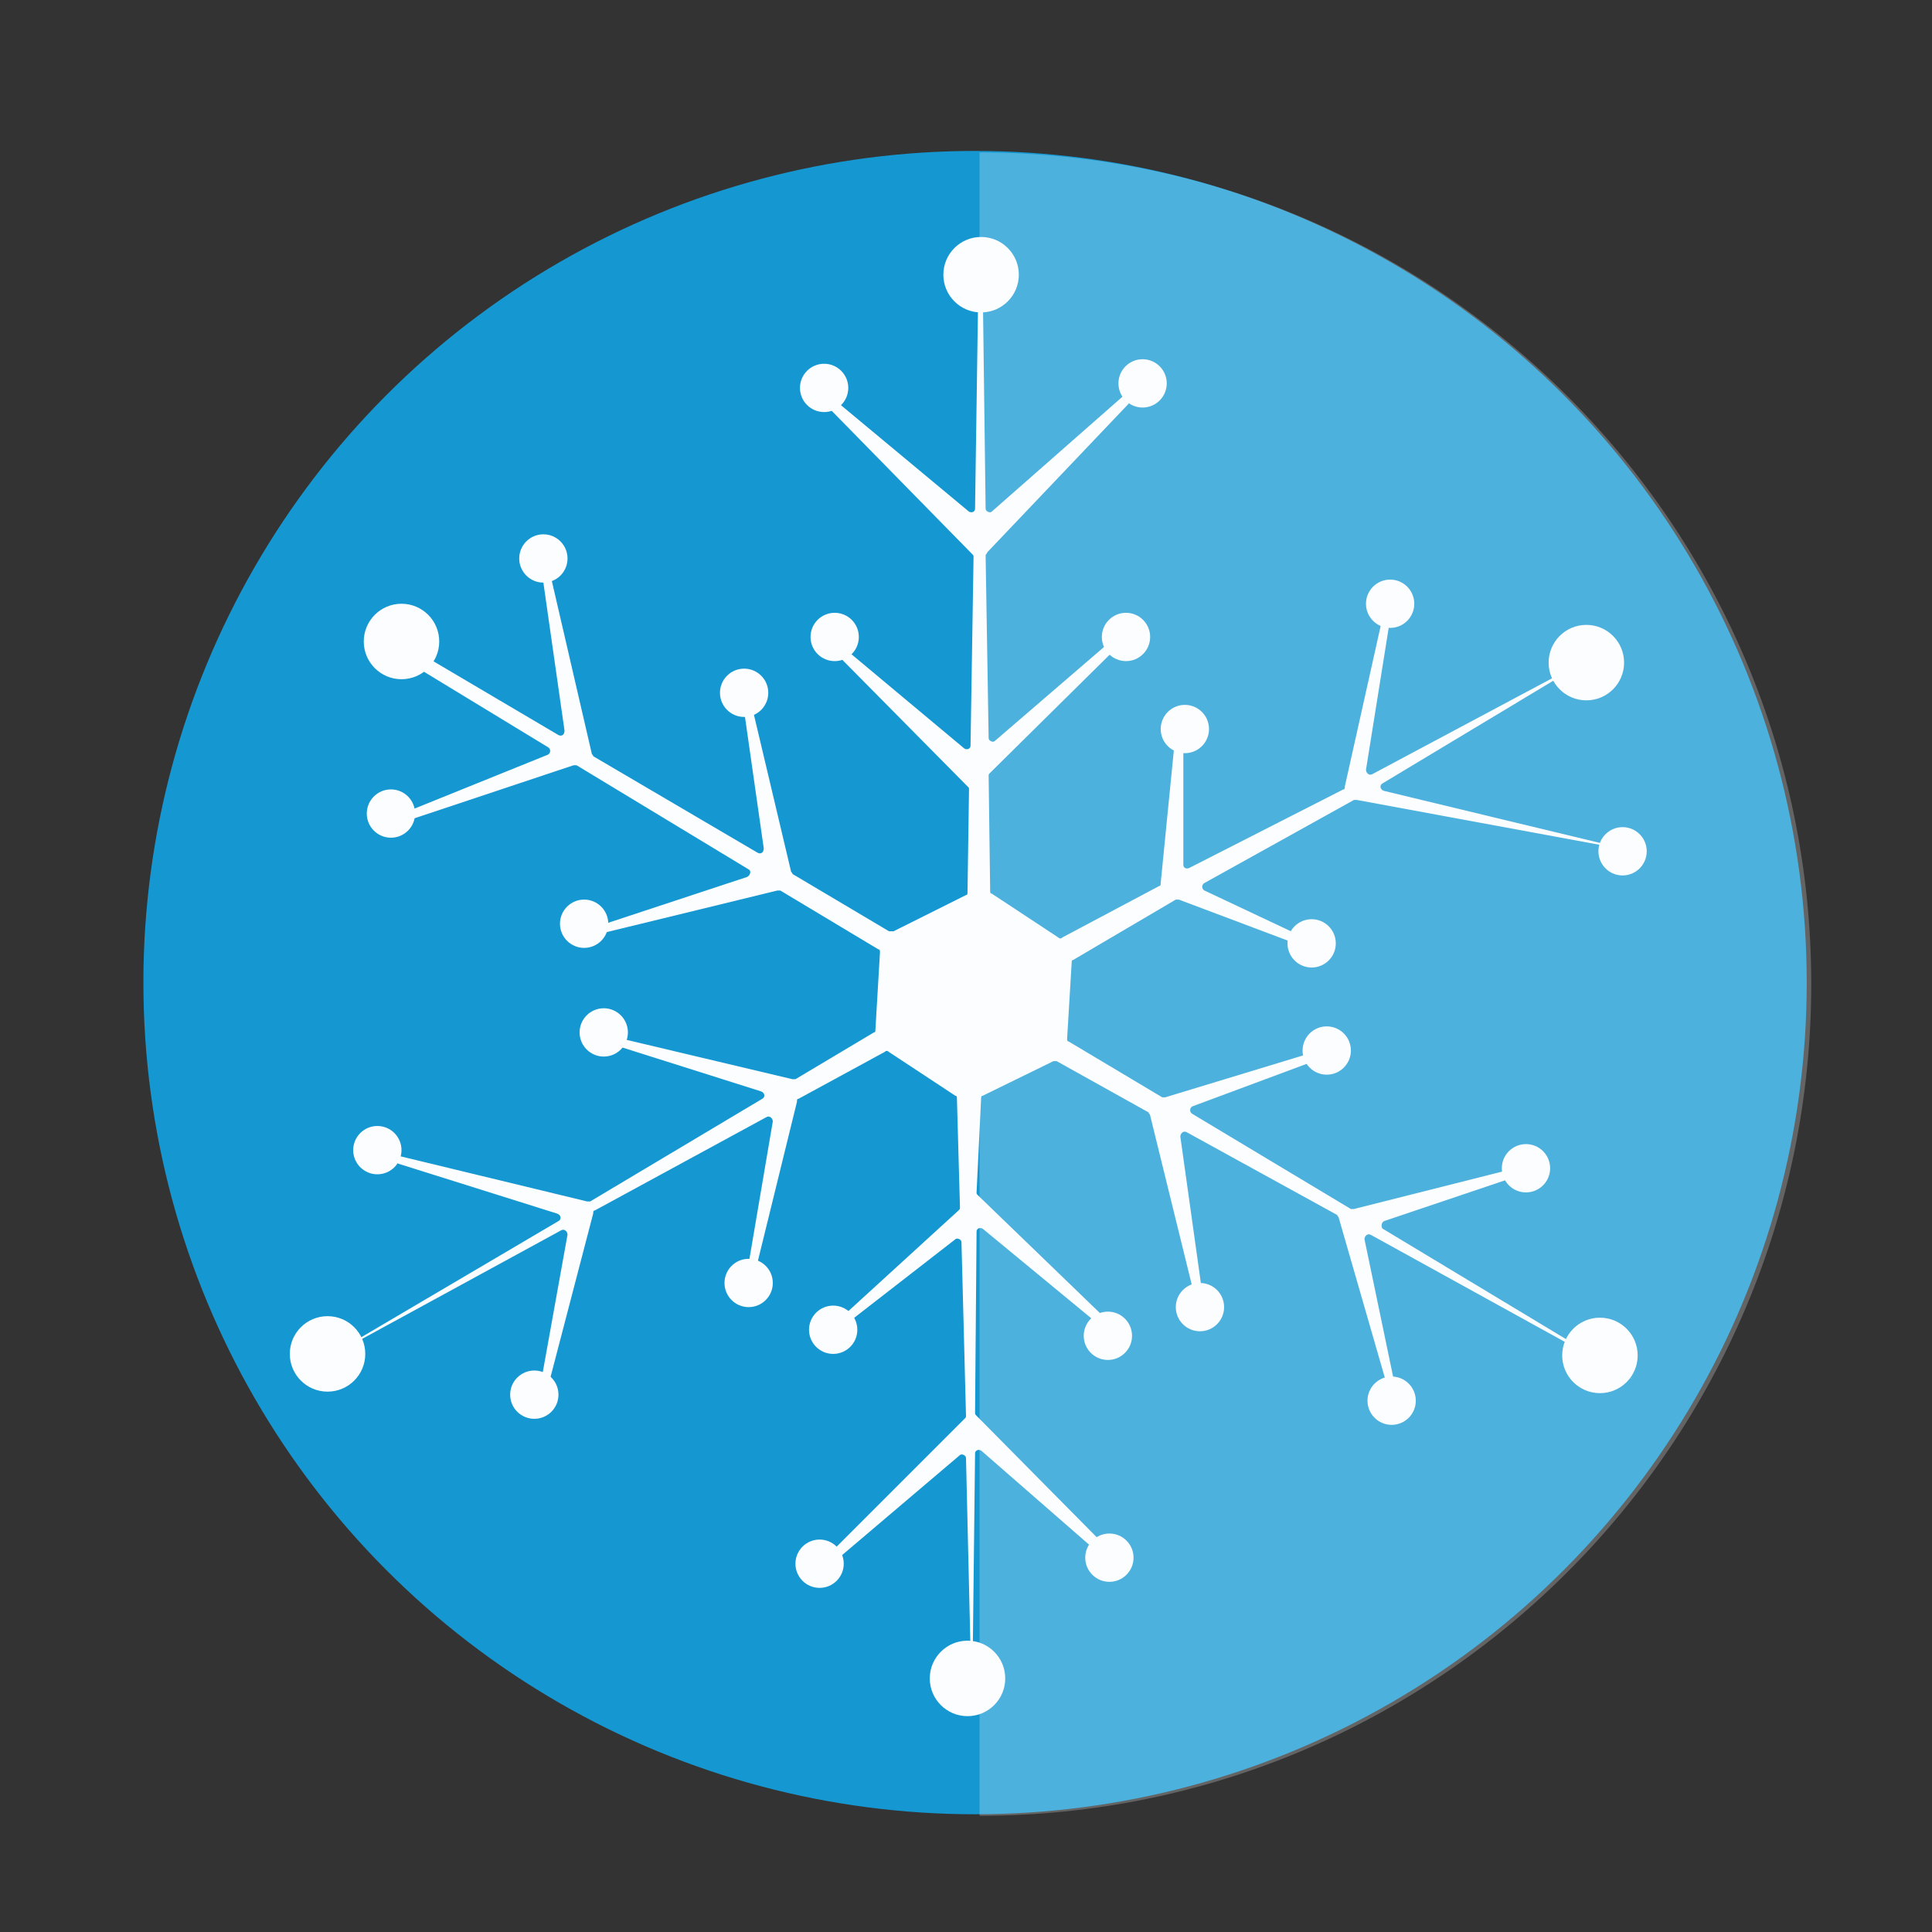 <?xml version="1.0" encoding="utf-8"?>
<!-- Generator: Adobe Illustrator 22.0.1, SVG Export Plug-In . SVG Version: 6.00 Build 0)  -->
<svg version="1.1" id="Calque_1" xmlns="http://www.w3.org/2000/svg" xmlns:xlink="http://www.w3.org/1999/xlink" x="0px" y="0px"
	 viewBox="0 0 128 128" style="enable-background:new 0 0 128 128;" xml:space="preserve">
<rect x="0" y="0" width="128" height="128" fill="#333333" stroke="none"/>
<style type="text/css">
	.st0{fill:#1598D2;}
	.st1{opacity:0.24;}
	.st2{fill:#FFFFFF;}
	.st3{fill:#FCFDFF;}
</style>
<g>
	<g id="cercle_fond_16_">
		<g>
			<circle class="st0" cx="64.6" cy="65.1" r="55.1"/>
		</g>
		<g class="st1">
			<path class="st2" d="M64.9,10.1c30.4,0,55.1,24.7,55.1,55.1s-24.7,55.1-55.1,55.1"/>
		</g>
	</g>
	<g>
		<path class="st3" d="M108.2,91.4l-17.4-9.6c-0.2-0.1-0.4,0.1-0.4,0.3l2,9.6c0.1,0.3-0.4,0.5-0.5,0.1l-3.2-11.1
			c0-0.1-0.1-0.1-0.1-0.2l-10-5.5c-0.2-0.1-0.4,0.1-0.4,0.3L79.7,86c0,0.3-0.4,0.4-0.5,0.1l-3-12.2c0-0.1-0.1-0.1-0.1-0.2l-6.1-3.4
			c-0.1,0-0.2,0-0.2,0l-4.7,2.3c-0.1,0-0.1,0.1-0.1,0.2L64.7,79c0,0.1,0,0.1,0.1,0.2l8.7,8.4c0.2,0.2-0.1,0.6-0.4,0.4l-8-6.6
			c-0.2-0.1-0.4,0-0.4,0.2l-0.1,12c0,0.1,0,0.1,0.1,0.2l9.3,9.4c0.2,0.2-0.1,0.6-0.4,0.4L65,96.1c-0.2-0.1-0.4,0-0.4,0.2l-0.2,17.3
			l-0.4-17c0-0.2-0.3-0.3-0.4-0.2l-8.6,7.3c-0.3,0.2-0.6-0.2-0.4-0.4l9.3-9.3c0.1-0.1,0.1-0.1,0.1-0.2l-0.3-11.5
			c0-0.2-0.3-0.3-0.4-0.2L55.7,88c-0.3,0.2-0.6-0.2-0.3-0.4l8.1-7.4c0.1-0.1,0.1-0.1,0.1-0.2l-0.2-7.2c0-0.1,0-0.2-0.1-0.2l-4.4-2.9
			c-0.1-0.1-0.2-0.1-0.3,0l-5.7,3.1c-0.1,0-0.1,0.1-0.1,0.2l-2.8,11.4c-0.1,0.3-0.6,0.2-0.5-0.1l1.7-10c0-0.2-0.2-0.4-0.4-0.3
			l-11.4,6.2c-0.1,0-0.1,0.1-0.1,0.2l-3,11.5c-0.1,0.3-0.6,0.2-0.5-0.1l1.8-10c0-0.2-0.2-0.4-0.4-0.3l-16.5,9l16.3-9.6
			c0.2-0.1,0.2-0.4-0.1-0.5l-10.5-3.3c-0.3-0.1-0.2-0.6,0.1-0.5l12.4,3c0.1,0,0.1,0,0.2,0l11.4-6.8c0.2-0.1,0.2-0.4-0.1-0.5
			l-9.8-3.1c-0.3-0.1-0.2-0.6,0.1-0.5l11.8,2.8c0.1,0,0.1,0,0.2,0l5.2-3.1c0.1,0,0.1-0.1,0.1-0.2l0.3-5.1c0-0.1,0-0.2-0.1-0.2
			l-6.5-3.9c-0.1,0-0.1,0-0.2,0l-11.9,2.9c-0.3,0.1-0.5-0.4-0.1-0.5l10-3.3c0.2-0.1,0.3-0.4,0.1-0.5l-11.4-6.9c-0.1,0-0.1,0-0.2,0
			l-11.4,3.8c-0.3,0.1-0.5-0.4-0.2-0.5l9.9-4c0.2-0.1,0.2-0.4,0-0.5l-9.7-5.9c-0.1-0.1-0.2-0.3-0.1-0.4l0.2-0.3
			c0.1-0.1,0.2-0.1,0.3-0.1l10,5.9c0.2,0.1,0.4,0,0.4-0.3l-1.5-10.5c0-0.3,0.4-0.4,0.5-0.1l2.8,12.1c0,0.1,0.1,0.1,0.1,0.2l10.9,6.4
			c0.2,0.1,0.4,0,0.4-0.3l-1.4-9.8c0-0.3,0.4-0.4,0.5-0.1l2.7,11.4c0,0.1,0.1,0.1,0.1,0.2l6.4,3.8c0.1,0,0.2,0,0.3,0l4.8-2.4
			c0.1,0,0.1-0.1,0.1-0.2l0.1-6.8c0-0.1,0-0.1-0.1-0.2l-9.1-9.2c-0.2-0.2,0.1-0.6,0.4-0.4l8.5,7.1c0.2,0.1,0.4,0,0.4-0.2l0.2-12.5
			c0-0.1,0-0.1-0.1-0.2L54.3,26.4c-0.2-0.2,0.1-0.6,0.4-0.4l9.5,7.9c0.2,0.1,0.4,0,0.4-0.2l0.2-13.7l0-1.3l0.3-0.4l0.2,15.4
			c0,0.2,0.3,0.3,0.4,0.2l9.1-8c0.3-0.2,0.6,0.1,0.4,0.4l-9.8,10.3c0,0.1-0.1,0.1-0.1,0.2l0.2,12.1c0,0.2,0.3,0.3,0.4,0.2l7.9-6.8
			c0.3-0.2,0.6,0.2,0.4,0.4l-8.6,8.5c-0.1,0.1-0.1,0.1-0.1,0.2l0.1,7.6c0,0.1,0,0.2,0.1,0.2l4.4,2.9c0.1,0.1,0.2,0.1,0.3,0l6.4-3.4
			c0.1,0,0.1-0.1,0.1-0.2l1-10.1c0-0.3,0.5-0.3,0.5,0l0,8.9c0,0.2,0.2,0.3,0.4,0.2L89,52.3c0.1,0,0.1-0.1,0.1-0.2l2.5-11.2
			c0.1-0.3,0.6-0.2,0.5,0.1l-1.6,10c0,0.2,0.2,0.4,0.4,0.3l15-8l-14.3,8.6c-0.2,0.1-0.2,0.4,0.1,0.5l16.6,4l-18.4-3.4
			c-0.1,0-0.1,0-0.2,0l-9.9,5.5c-0.2,0.1-0.2,0.4,0,0.5l7,3.3c0.3,0.1,0.1,0.6-0.2,0.5l-8.5-3.2c-0.1,0-0.2,0-0.2,0l-6.8,4
			c-0.1,0-0.1,0.1-0.1,0.2l-0.3,5c0,0.1,0,0.2,0.1,0.2l6.2,3.7c0.1,0,0.1,0,0.2,0l10.2-3.1c0.3-0.1,0.5,0.4,0.2,0.5l-8.6,3.2
			c-0.2,0.1-0.2,0.4,0,0.5l10.5,6.3c0.1,0,0.1,0,0.2,0l10.7-2.7c0.3-0.1,0.5,0.4,0.2,0.5l-8.9,3c-0.2,0.1-0.2,0.4-0.1,0.5
			L108.2,91.4z"/>
		<circle class="st3" cx="26.6" cy="42.5" r="2.5"/>
		<circle class="st3" cx="65" cy="18.2" r="2.5"/>
		<circle class="st3" cx="105.1" cy="43.9" r="2.5"/>
		<circle class="st3" cx="106" cy="89.8" r="2.5"/>
		<circle class="st3" cx="64.1" cy="111.2" r="2.5"/>
		<circle class="st3" cx="21.7" cy="89.7" r="2.5"/>
		<circle class="st3" cx="25" cy="76.2" r="1.6"/>
		<circle class="st3" cx="35.4" cy="92.4" r="1.6"/>
		<circle class="st3" cx="40" cy="68.4" r="1.6"/>
		<circle class="st3" cx="49.6" cy="85" r="1.6"/>
		<circle class="st3" cx="36" cy="37" r="1.6"/>
		<circle class="st3" cx="25.9" cy="53.9" r="1.6"/>
		<circle class="st3" cx="49.3" cy="45.9" r="1.6"/>
		<circle class="st3" cx="38.7" cy="61.2" r="1.6"/>
		<circle class="st3" cx="55.3" cy="42.2" r="1.6"/>
		<circle class="st3" cx="74.6" cy="42.2" r="1.6"/>
		<circle class="st3" cx="54.6" cy="25.7" r="1.6"/>
		<circle class="st3" cx="75.7" cy="25.4" r="1.6"/>
		<circle class="st3" cx="78.5" cy="48.3" r="1.6"/>
		<circle class="st3" cx="86.9" cy="62.5" r="1.6"/>
		<circle class="st3" cx="92.1" cy="40" r="1.6"/>
		<circle class="st3" cx="107.5" cy="56.4" r="1.6"/>
		<circle class="st3" cx="79.5" cy="86.6" r="1.6"/>
		<circle class="st3" cx="87.9" cy="69.6" r="1.6"/>
		<circle class="st3" cx="101.1" cy="77.4" r="1.6"/>
		<circle class="st3" cx="92.2" cy="92.8" r="1.6"/>
		<circle class="st3" cx="55.2" cy="88.1" r="1.6"/>
		<circle class="st3" cx="73.4" cy="88.5" r="1.6"/>
		<circle class="st3" cx="54.3" cy="103.6" r="1.6"/>
		<circle class="st3" cx="73.5" cy="103.2" r="1.6"/>
	</g>
</g>
</svg>
